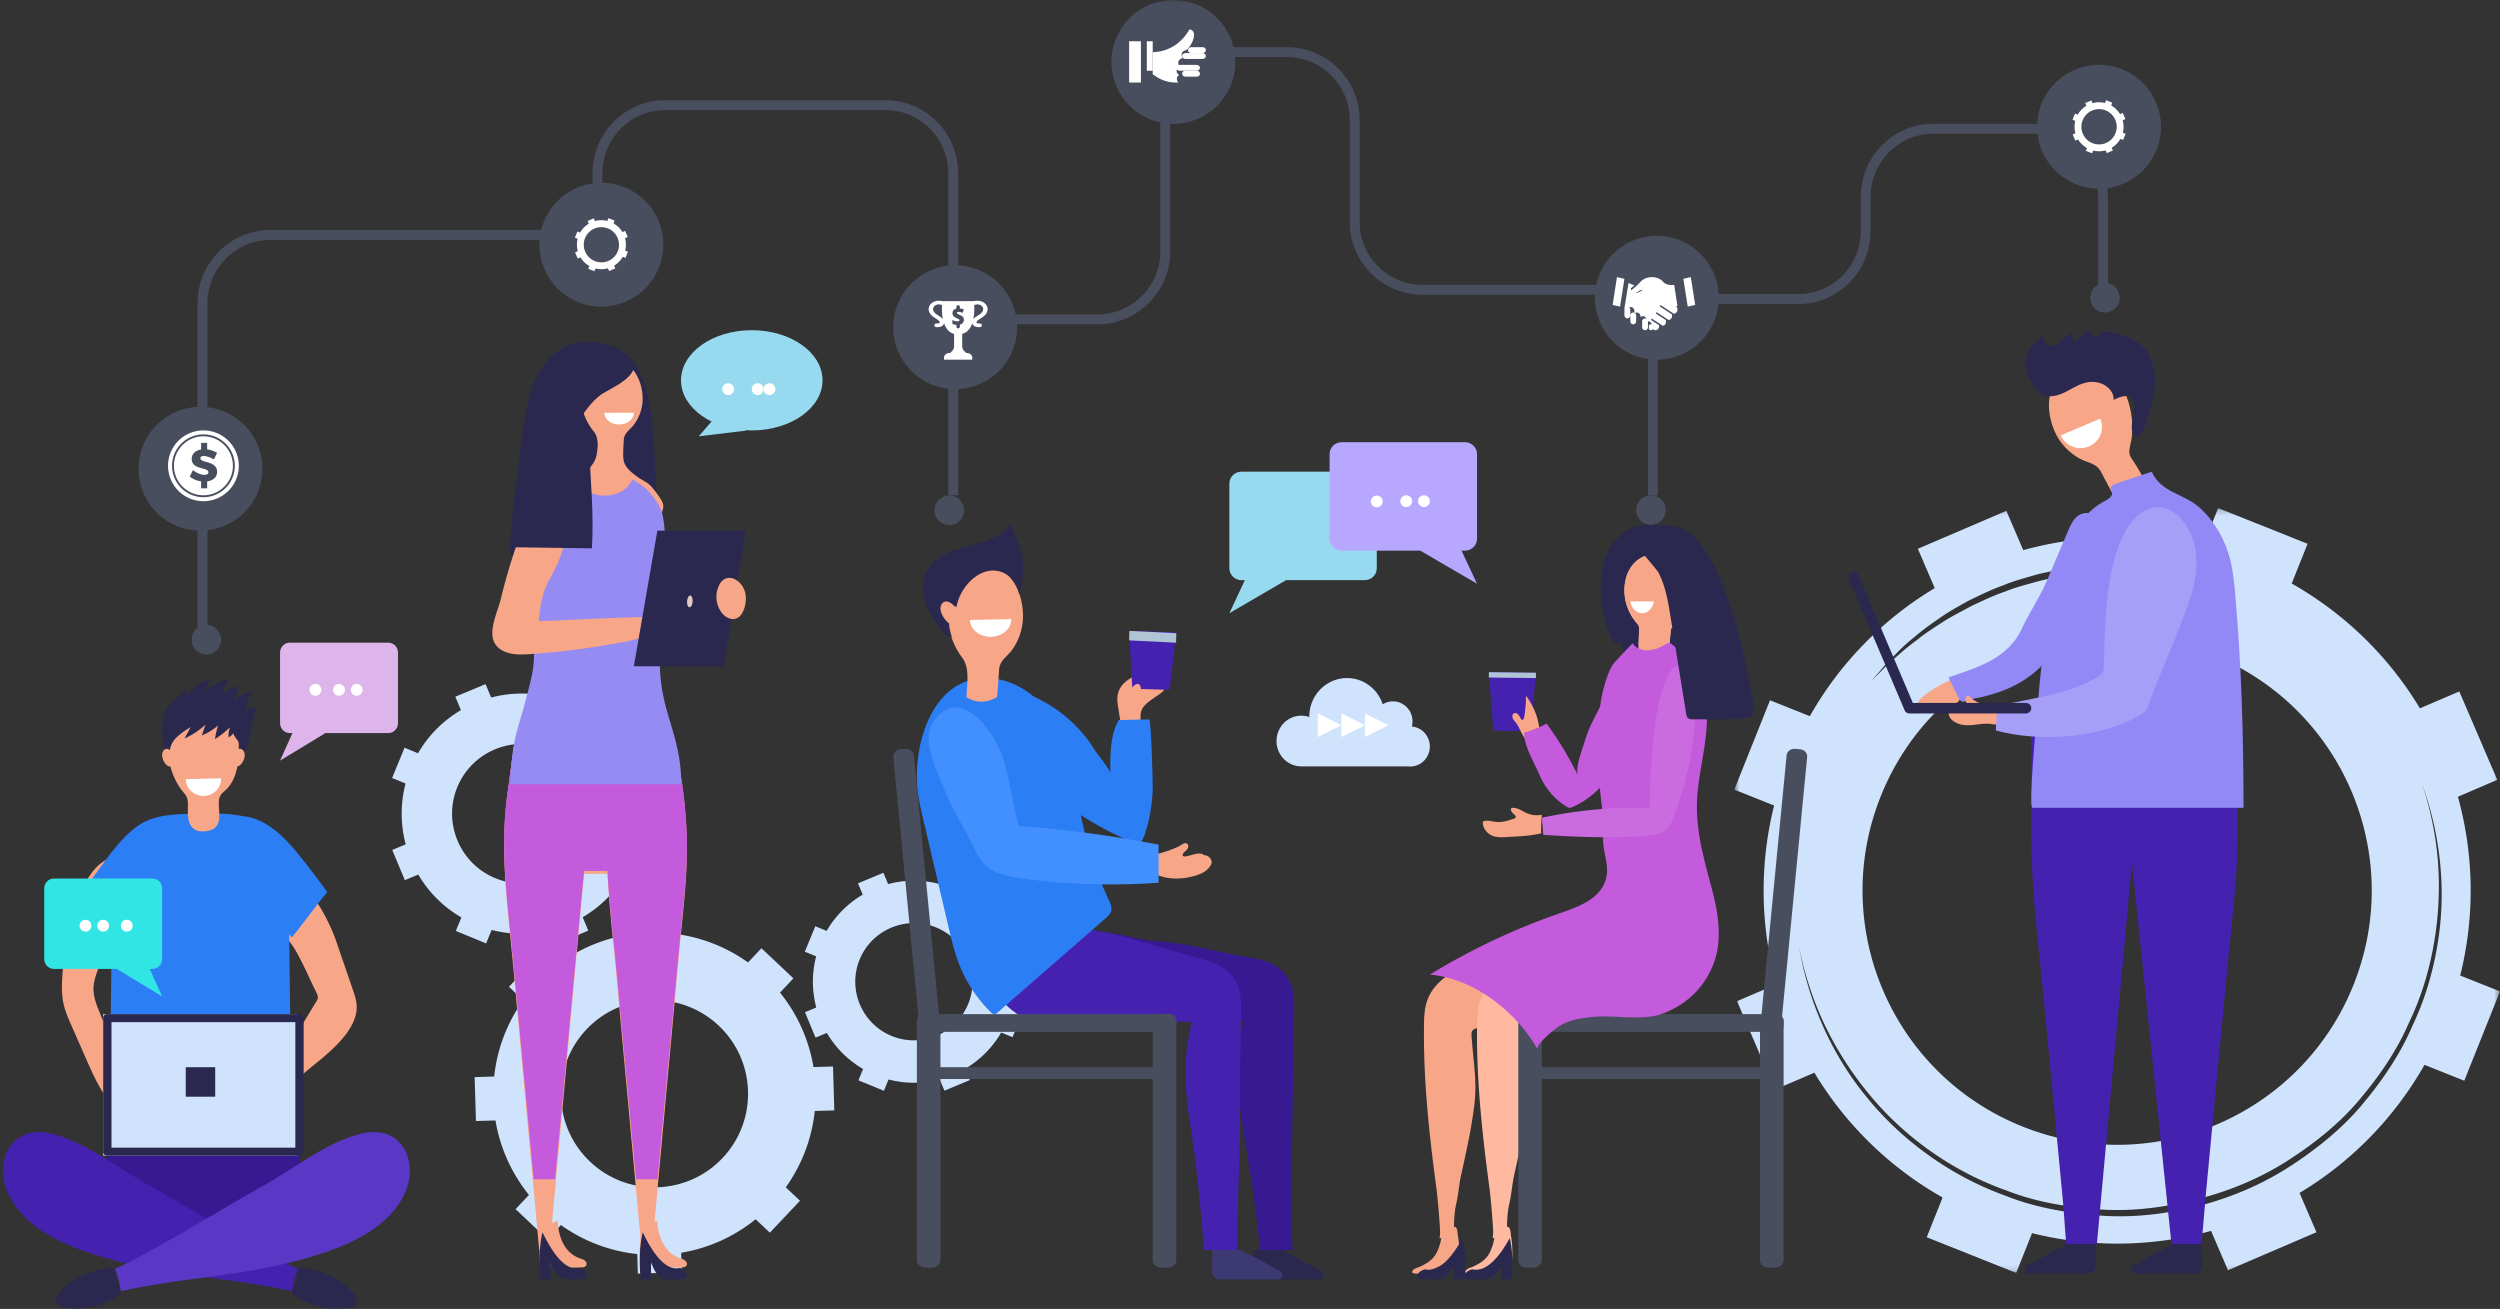 <svg xmlns="http://www.w3.org/2000/svg" xmlns:xlink="http://www.w3.org/1999/xlink" viewBox="0 0 424 222"><rect x="0" y="0" width="424" height="222" fill="#333333" stroke="none"/><defs><path id="a" d="M.638.174H130.5v129.714H.638z"/><path id="c" d="M.5 222h447V0H.5z"/></defs><g fill="none" fill-rule="evenodd" transform="translate(-24)"><path fill="#D0E3FD" d="M124.112 197.054c-6.371-6.005-6.669-16.072-.666-22.443 6.005-6.371 16.072-6.669 22.443-.665 6.371 6.004 6.67 16.071.665 22.442-6.004 6.371-16.071 6.67-22.442.666m38.076-8.632l3.312-.098-.22-7.448-3.313.097a27.202 27.202 0 0 0-5.678-12.63l2.274-2.413-5.423-5.11-2.273 2.412a27.217 27.217 0 0 0-12.946-4.92l-.098-3.312-7.448.22.098 3.313a27.202 27.202 0 0 0-12.63 5.678l-2.413-2.274-5.111 5.423 2.413 2.274a27.195 27.195 0 0 0-4.92 12.945l-3.312.098.22 7.448 3.313-.098a27.198 27.198 0 0 0 5.678 12.63l-2.274 2.414 5.422 5.11 2.274-2.413a27.205 27.205 0 0 0 12.946 4.92l.098 3.312 7.448-.22-.098-3.313a27.193 27.193 0 0 0 12.63-5.678l2.413 2.274 5.11-5.422-2.412-2.273a27.211 27.211 0 0 0 4.92-12.946"/><path fill="#D0E3FD" d="M175.214 175.696c-5.071-2.088-7.498-7.911-5.41-12.982 2.087-5.071 7.912-7.498 12.983-5.41 5.071 2.087 7.498 7.91 5.41 12.982-2.088 5.07-7.912 7.498-12.983 5.41m18.589-.578l1.92.79 1.777-4.316-1.921-.79c.76-2.915.719-5.896-.017-8.675l1.916-.8-1.795-4.308-1.916.799a17.052 17.052 0 0 0-6.148-6.121l.79-1.92-4.317-1.777-.79 1.92a17.044 17.044 0 0 0-8.676.018l-.798-1.916-4.31 1.796.8 1.915a17.053 17.053 0 0 0-6.12 6.149l-1.921-.79-1.777 4.316 1.92.79a17.043 17.043 0 0 0 .018 8.675l-1.916.8 1.795 4.308 1.916-.799a17.046 17.046 0 0 0 6.15 6.12l-.792 1.921 4.317 1.777.79-1.92c2.916.76 5.896.718 8.676-.02l.798 1.918 4.31-1.796-.8-1.916a17.03 17.03 0 0 0 6.12-6.148M107.998 148.936c-6.03-2.482-8.917-9.408-6.435-15.44 2.483-6.029 9.409-8.915 15.44-6.433 6.03 2.482 8.916 9.409 6.434 15.44-2.483 6.029-9.409 8.916-15.44 6.433zm15.777 8.903l-.95-2.278a20.269 20.269 0 0 0 7.278-7.312l2.284.94 2.113-5.133-2.284-.94a20.251 20.251 0 0 0-.021-10.317l2.279-.95-2.135-5.124-2.28.95a20.255 20.255 0 0 0-7.31-7.278l.94-2.284-5.134-2.113-.94 2.284a20.257 20.257 0 0 0-10.316.021l-.95-2.279-5.124 2.135.95 2.278a20.278 20.278 0 0 0-7.279 7.312l-2.283-.94-2.113 5.133 2.284.94a20.251 20.251 0 0 0 .021 10.317l-2.279.95 2.135 5.124 2.28-.95a20.255 20.255 0 0 0 7.31 7.278l-.94 2.284 5.133 2.113.94-2.284a20.26 20.26 0 0 0 10.317-.02l.95 2.278 5.124-2.135z"/><g transform="translate(317.5 86)"><mask id="b" fill="#fff"><use xlink:href="#a"/></mask><path fill="#D0E3FD" d="M115.686 87.89c-1.89 4.47-4.775 8.893-8.171 12.976-3.367 4.164-7.695 7.717-12.38 10.786-4.699 3.087-10.016 5.383-15.541 6.829-5.528 1.4-11.28 2.104-16.894 1.681-5.586-.417-11.108-1.366-16.078-3.369-10.083-3.631-18.166-10.085-23.51-16.689-5.441-6.616-8.195-13.315-9.684-18.009-.725-2.366-1.2-4.257-1.43-5.562l-.392-1.993.443 1.982c.264 1.297.785 3.173 1.569 5.511 1.57 4.663 4.58 11.166 9.985 17.667 5.35 6.485 13.355 12.763 23.325 16.256 4.908 1.93 10.342 2.811 15.825 3.173 5.512.37 11.142-.38 16.542-1.787 5.42-1.368 10.652-3.571 15.287-6.561 4.624-2.973 8.912-6.424 12.257-10.49 3.395-4.027 6.221-8.247 8.162-12.715 2.114-4.336 3.405-8.764 4.174-12.9 1.541-8.307.971-15.458.032-20.287a56.005 56.005 0 0 0-1.341-5.57l-.61-1.939.658 1.922c.407 1.26.967 3.127 1.487 5.549 1.028 4.814 1.91 12.012.398 20.439-.74 4.192-2.007 8.683-4.113 13.1zM28.342 25.208c-.988.834-1.834 1.589-2.467 2.277l-2.058 2.089 1.913-2.223c.584-.728 1.376-1.538 2.316-2.447a29.886 29.886 0 0 1 3.249-2.95c1.211-1.065 2.637-2.07 4.159-3.119 1.502-1.073 3.216-2.018 4.981-2.989 1.817-.877 3.684-1.812 5.686-2.522 1.955-.83 4.05-1.363 6.116-1.97 2.108-.458 4.214-.914 6.329-1.124 2.095-.343 4.194-.322 6.205-.435 2.018.067 3.973.05 5.805.335l2.67.323 2.465.493c1.59.26 2.996.72 4.245 1.099 1.26.347 2.33.724 3.194 1.093l2.733 1.07-2.797-.883c-.88-.307-1.97-.61-3.242-.868-1.264-.286-2.678-.646-4.257-.857l-2.448-.395c-.853-.07-1.735-.142-2.642-.218-1.81-.213-3.732-.105-5.71-.168-1.973.137-4.03.14-6.08.504-2.07.228-4.126.708-6.185 1.176-2.027.568-4.09 1.064-6.014 1.854-1.972.67-3.813 1.566-5.608 2.404-1.732.95-3.462 1.796-4.98 2.796-1.535.976-2.979 1.913-4.213 2.92a42.044 42.044 0 0 0-3.365 2.735zm77.318 55.812c-8.84 22.116-33.955 32.887-56.097 24.058-22.143-8.83-32.926-33.916-24.086-56.034 8.84-22.116 33.956-32.888 56.097-24.058 22.143 8.83 32.926 33.917 24.086 56.034zm18.09-1.572a59.5 59.5 0 0 0-.388-30.323l6.676-2.863-6.444-14.993-6.677 2.863a59.593 59.593 0 0 0-21.744-21.164l2.695-6.743-15.17-6.05-2.696 6.743a59.704 59.704 0 0 0-30.359.387L46.777.635l-15.01 6.438 2.866 6.668a59.615 59.615 0 0 0-21.188 21.72l-6.75-2.692L.637 47.922l6.75 2.693a59.49 59.49 0 0 0 .387 30.323L1.1 83.8l6.445 14.993 6.676-2.863a59.59 59.59 0 0 0 21.744 21.164l-2.695 6.743 15.172 6.05 2.695-6.743a59.704 59.704 0 0 0 30.358-.386l2.866 6.668 15.01-6.437-2.866-6.668A59.597 59.597 0 0 0 117.692 94.6l6.75 2.691L130.5 82.14l-6.75-2.692z" mask="url(#b)"/></g><path fill="#D0E3FD" d="M263.45 123.22c.071-.279.114-.57.114-.87 0-1.878-1.487-3.397-3.322-3.397-.633 0-1.225.183-1.728.499-.852-2.588-3.244-4.452-6.061-4.452-3.533 0-6.398 2.93-6.398 6.543l.002.064a4.093 4.093 0 0 0-1.353-.23c-2.321 0-4.204 1.925-4.204 4.3s1.883 4.3 4.204 4.3h18.103c.122.015.246.023.371.023 1.834 0 3.322-1.52 3.322-3.397 0-1.783-1.344-3.242-3.05-3.384"/><path fill="#FFF" d="M251.5 123l-4-2v4zM255.5 123l-4-2v4zM259.5 123l-4-2v4z"/><path fill="#F8A688" d="M277.646 161.747c-1.7.523-3.37 1.16-4.995 1.907-2.776 1.277-5.632 3.127-6.642 6.165-.44 1.324-.483 2.754-.5 4.159-.113 9.085.837 18.052 2.037 27.02.299 2.243.473 4.5.632 6.751.055.75.108 1.51-.028 2.251a9.757 9.757 0 0 0 2.259-.474.267.267 0 0 0 .126-.07c.034-.042.036-.098.037-.15.016-1.658.022-3.385.375-5.02.392-1.598.482-3.255.833-4.865.759-3.469 1.548-6.936 2.06-10.468.095-.663.181-1.327.254-1.993.42-3.81-.275-7.446-.518-11.266-.02-.297-.03-.62.13-.863.139-.208.373-.31.599-.4 1.994-.788 7.997-1.307 9.061-3.467.411-.837-.24-2.702-.395-3.6-.3-1.726-.68-3.435-1.139-5.121-.114-.42-.26-.875-.612-1.098-.356-.227-.807-.143-1.21-.046-.794.192-1.582.408-2.364.648"/><path fill="#F8A688" d="M271.321 209.951c.173 1.134.22 2.284.143 3.428-.005.089-.015.186-.076.257-.081.095-.228.12-.361.13-.824.065-1.298-.13-1.953.431-.445.38-1.013.62-1.569.853-.685.287-1.372.575-2.087.797-.454.141-2.57.418-1.718-.484.11-.116.266-.198.43-.272.166-.074.349-.13.56-.204 1.286-.577 2.368-1.232 2.978-2.461a8.669 8.669 0 0 0 .856-4.426c0 .014 1.312.046 1.432.051.333.013.861-.1 1.04.217.231.405.202.95.278 1.393.017.097.032.193.047.29"/><path fill="#2A284F" d="M272.396 216.844c-.01.079-.01.122-.01.122l-1.749.015-.012-2.508c-.24.513-.488 1.026-.834 1.47-.345.443-.814.825-1.362.963-.31.086-.635.085-.955.094a53.26 53.26 0 0 1-2.032-.048c-.273-.018-.565-.044-.759-.218-.026-.019-.052-.054-.08-.08-.104-.14-.122-.313-.086-.488a.882.882 0 0 1 .195-.39h.009c.106-.123.257-.21.416-.287.159-.078.336-.148.486-.2a.067.067 0 0 0 .043-.016h.01c1.254.29 3.498-.054 6.363-5.273.009.017.009.035.017.052.666 2.684.403 6.104.34 6.792"/><path fill="#FFB9A1" d="M286.646 161.747c-1.7.523-3.369 1.16-4.994 1.907-2.776 1.277-5.633 3.127-6.643 6.165-.44 1.324-.482 2.754-.5 4.159-.113 9.085.838 18.052 2.037 27.02.3 2.243.473 4.5.633 6.751.054.75.107 1.51-.03 2.251a9.757 9.757 0 0 0 2.26-.474.267.267 0 0 0 .126-.07c.034-.042.037-.098.037-.15.016-1.658.022-3.385.375-5.02.393-1.598.482-3.255.833-4.865.758-3.469 1.548-6.936 2.06-10.468.095-.663.18-1.327.254-1.993.42-3.81-.275-7.446-.518-11.266-.02-.297-.03-.62.13-.863.139-.208.373-.31.599-.4 1.994-.788 7.997-1.307 9.061-3.467.41-.837-.24-2.702-.395-3.6-.3-1.726-.68-3.435-1.139-5.121-.114-.42-.26-.875-.61-1.098-.358-.227-.808-.143-1.213-.046-.793.192-1.58.408-2.363.648"/><path fill="#FFB9A1" d="M280.321 209.951c.173 1.134.22 2.284.143 3.428-.005.089-.015.186-.076.257-.081.095-.227.12-.361.13-.824.065-1.298-.13-1.952.431-.446.38-1.014.62-1.57.853-.685.287-1.372.575-2.087.797-.454.141-2.57.418-1.718-.484.11-.116.266-.198.43-.272.166-.074.349-.13.56-.204 1.286-.577 2.368-1.232 2.978-2.461a8.66 8.66 0 0 0 .856-4.426c0 .014 1.312.046 1.432.051.333.013.861-.1 1.04.217.231.405.202.95.278 1.393.017.097.032.193.047.29"/><path fill="#2A284F" d="M280.396 216.844c-.01.079-.01.122-.01.122l-1.749.015-.013-2.508c-.238.513-.487 1.026-.833 1.47-.346.443-.814.825-1.363.963-.309.086-.635.085-.954.094-.68-.002-1.36-.02-2.031-.048-.275-.018-.566-.044-.76-.218-.027-.019-.052-.054-.08-.08-.105-.14-.122-.313-.086-.488a.87.87 0 0 1 .194-.39h.01c.105-.123.257-.21.415-.287.16-.078.337-.148.487-.2a.072.072 0 0 0 .044-.016h.008c1.254.29 3.499-.054 6.364-5.273.009.017.009.035.018.052.665 2.684.402 6.104.339 6.792M241.492 212l6.67 3.61c.574.343.372 1.39-.268 1.39h-10.102c-.737 0-1.324-.745-1.29-1.64l.122-3.36h4.868z"/><path fill="#3D3A73" d="M234.43 212l6.733 3.61c.572.343.37 1.39-.268 1.39h-10.103c-.736 0-1.323-.745-1.29-1.64l.123-3.36h4.805z"/><path fill="#F8A688" d="M213.998 122.688c-.071-2.841-1.714-5.265 1.387-7.438 1.24-.87 2.894-1.324 4.517-1.24.17.009.35.026.484.11.155.094.224.253.285.402.233.57.465 1.14.699 1.709.075.183.15.373.125.566-.04.315-.337.561-.624.773-1.588 1.169-3.468 1.99-3.434 3.838.024 1.221-.195 3.03-1.9 3.52-1.58.452-1.517-1.315-1.54-2.24"/><path fill="#2C7EF4" d="M192.783 122.601c.976 3.776 4.28 7.97 6.777 10.006 4.796 3.91 10.11 7.484 15.792 9.936.638.275 1.278.53 1.73.438.51-.105.75-.642.96-1.2.8-2.126 1.285-4.67 1.45-7.585.063-1.102-.27-12.195-.59-12.187l-5.167.11c-1.466 2.56-1.42 5.772-1.439 8.99.003-.554-2.352-3.434-2.755-4.085a21.878 21.878 0 0 0-2.878-3.698 23.942 23.942 0 0 0-8.905-5.834c-1.29-.474-2.827-.807-3.959-.02-.698.486-1.095 1.324-1.23 2.17-.146.92-.053 1.924.214 2.96"/><path fill="#4521B0" d="M222.369 117l-6.327-.187L215.5 107l8 .237z"/><path fill="#AFC4D5" d="M223.46 109l-7.96-.39.039-1.61 7.961.389z"/><path fill="#371991" d="M243.238 212h-5.549c-.455-5.874-1.76-13.697-2.685-19.513a90.608 90.608 0 0 0-.316-2.04c-.952-5.76-1.242-11.764.33-17.365-1.682-.043-3.365-.073-5.047-.03-1.076.03-2.152.044-3.213.073-1.049.014-2.097.043-3.144.057-5.02.115-10.04.216-15.06.33l-6.261.13c-.262-.058-.524-.1-.772-.158-14.826-3.376-6.91-15.484-6.91-15.484h15.363c3.365 0 6.868 1.407 10.247 1.623 4.95.302 9.57 1.695 14.369 2.514 2.966.503 5.683.905 7.503 3.26 1.683 2.169 1.407 4.826 1.365 7.426-.069 3.404-.11 6.809-.137 10.213-.029 1.91-.525 23.492-.083 28.964"/><path fill="#4521B0" d="M233.92 212h-5.72c-.501-6.522-1.301-14.97-2.358-21.421-.934-5.71-1.219-11.66.312-17.212 0-.015.014-.028.014-.043-1.653-.043-3.306-.07-4.959-.028l-6.245.128-13.602.3c-2.3.05-5.565-1.912-7.081-3.672-1.183-1.373-1.778-3.113-1.781-4.962-.002-1.56.389-3.14.98-4.562 1.118-2.691 4.103-3.371 6.687-3.492 6.026-.282 11.961 1.127 17.744 2.768 2.97.843 5.922 1.757 8.901 2.561 2.299.622 4.733 1.274 6.305 3.324 1.654 2.155 1.383 4.795 1.342 7.378a857.485 857.485 0 0 0-.135 10.148c-.014.799-.055 4.71-.069 9.391-.012 6.423-.594 16.254-.336 19.394"/><path fill="#2C7EF4" d="M190.671 115.015a5.632 5.632 0 0 0-.168.01c-8.628.599-11.538 11.413-10.924 18.499.163 1.89.6 3.748 1.034 5.595l4.236 18.029c.508 2.164 1.02 4.337 1.832 6.408a23.515 23.515 0 0 0 5.313 8.075c.192.19.422.39.691.367.204-.016.372-.156.525-.289l18.257-15.93c.412-.358.844-.75.984-1.277.167-.628-.125-1.277-.4-1.866a63.943 63.943 0 0 1-4.919-15.302c-1.143-6.114-2.23-13.267-6.656-18.062-2.49-2.696-6.128-4.453-9.805-4.257"/><path fill="#494E5E" d="M182 215h-1c-.825 0-1.5-.56-1.5-1.245v-40.51c0-.685.675-1.245 1.5-1.245h1c.825 0 1.5.56 1.5 1.244v40.511c0 .685-.675 1.245-1.5 1.245"/><path fill="#494E5E" d="M182.305 175.922l-.874.073c-.719.06-1.36-.437-1.425-1.102l-4.5-46.496c-.066-.666.47-1.26 1.189-1.32l.874-.072c.72-.06 1.36.437 1.425 1.102l4.5 46.496c.064.665-.47 1.26-1.19 1.32"/><path fill="#494E5E" d="M222.438 175h-41.876c-.584 0-1.062-.505-1.062-1.125v-.75c0-.62.478-1.125 1.062-1.125h41.876c.583 0 1.062.505 1.062 1.125v.75c0 .62-.479 1.125-1.062 1.125"/><path fill="#494E5E" d="M222 215h-1.001c-.825 0-1.499-.56-1.499-1.245v-40.51c0-.685.674-1.245 1.499-1.245H222c.825 0 1.5.56 1.5 1.244v40.511c0 .685-.675 1.245-1.5 1.245"/><mask id="d" fill="#fff"><use xlink:href="#c"/></mask><path fill="#494E5E" d="M181.5 183h41v-2h-41zM323.999 215H325c.825 0 1.5-.56 1.5-1.245v-40.51c0-.685-.675-1.245-1.5-1.245h-1.001c-.825 0-1.499.56-1.499 1.244v40.511c0 .685.674 1.245 1.499 1.245" mask="url(#d)"/><path fill="#494E5E" d="M323.695 175.922l.874.073c.718.06 1.36-.437 1.424-1.102l4.502-46.496c.065-.666-.47-1.26-1.19-1.32l-.874-.072c-.719-.06-1.36.437-1.424 1.102l-4.502 46.496c-.064.665.471 1.26 1.19 1.32" mask="url(#d)"/><path fill="#494E5E" d="M283.562 175h41.877c.583 0 1.061-.505 1.061-1.125v-.75c0-.62-.478-1.125-1.061-1.125h-41.877c-.583 0-1.062.505-1.062 1.125v.75c0 .62.479 1.125 1.062 1.125" mask="url(#d)"/><path fill="#494E5E" d="M283 215h1c.825 0 1.5-.56 1.5-1.245v-40.51c0-.685-.675-1.245-1.5-1.245h-1c-.825 0-1.5.56-1.5 1.244v40.511c0 .685.675 1.245 1.5 1.245" mask="url(#d)"/><path fill="#494E5E" d="M283.5 183h41v-2h-41z" mask="url(#d)"/><path fill="#F8A688" d="M197.478 105.11a9.717 9.717 0 0 1-1.808 5.074c-.883 1.23-2.144 1.814-2.23 3.476-.082 1.533-.21 3.022-.335 4.555-2.397 1.425-4.33.583-5.193.022.063-2.18.63-4.922-.736-6.714-3.68-4.836-4.562-15.371 3.89-15.522 1.43-.021 2.838.605 3.911 1.598 1.87 1.792 2.669 4.944 2.501 7.512" mask="url(#d)"/><path fill="#FFF" d="M195.499 105c.05 1.619-1.478 2.959-3.418 3-1.926.04-3.533-1.233-3.581-2.851l6.999-.149z" mask="url(#d)"/><path fill="#2A284F" d="M191.059 96.981c-2.524.798-4.56 3.665-4.865 6.189.061-.513-.421-.353-.563-.155-.226.315-.434 1.031-.55 1.422-.175.576-.095 1.138-.09 1.725.002.252.306 1.605.472 1.838-1.2-.016-1.865-1.222-2.503-2.06-1.963-2.57-3.427-6.132-1.68-9.241 1.345-2.393 4.217-3.381 6.86-4.08 2.642-.7 5.522-1.438 7.191-3.614.15-.195 2.057 4.981 2.112 5.57.168 1.86-.033 4.43-.627 6.211-.146-1.504-1.114-2.901-2.466-3.561a4.337 4.337 0 0 0-3.291-.244" mask="url(#d)"/><path fill="#F8A688" d="M185.334 102.326c-.408-.294-.894-.452-1.299-.201-.31.193-.49.545-.526.9-.038.355.052.713.188 1.045.271.666.73 1.26 1.313 1.7.14.106.298.207.475.226.397.045.712-.316.894-.66.293-.549-.007-1.625-.274-2.145-.14-.276-.428-.618-.77-.865" mask="url(#d)"/><path fill="#4521B0" d="M283.592 124l-6.327-.079L276.5 114l8 .1z" mask="url(#d)"/><path fill="#AFC4D5" d="M284.483 115l-7.983-.092.016-.908 7.984.092z" mask="url(#d)"/><path fill="#F8A688" d="M283.265 118.652a12.676 12.676 0 0 1 1.348 2.786c.366 1.068.405 2.344.887 3.305-.63.498-1.441.821-2.139 1.201-.063.035-.133.07-.202.05-.062-.02-.106-.082-.146-.142-.335-.499-.672-1-.953-1.54-.312-.599-.56-1.25-.972-1.762-.172-.212-.37-.403-.493-.656-.122-.253-.143-.6.034-.806.17-.2.466-.193.678-.055.213.138.358.376.484.613.613 1.145.758-.201.837-.831.12-.933.18-1.874.18-2.815.16.211.312.428.457.652" mask="url(#d)"/><path fill="#C35BDC" d="M302.454 111.013a1.476 1.476 0 0 0-.922.186c-.55.298-1.032.792-1.461 1.24-1.997 2.089-3.409 4.775-4.668 7.345-.94 1.917-1.93 3.594-2.54 5.665-.363 1.232-1.807 4.904-1.222 6.093a59.654 59.654 0 0 0-5.332-8.818 18.864 18.864 0 0 1-3.805 1.526c-.104 2.21 1.762 5.16 2.595 7.174a11.71 11.71 0 0 0 4.52 5.35c.181.114.379.223.596.226.178.002.347-.066.509-.137 7.26-3.18 10.838-12.586 13.033-19.422.38-1.18.811-2.387.734-3.618-.072-1.142-.915-2.656-2.037-2.81" mask="url(#d)"/><path fill="#2A284F" d="M319.512 110.063c-.58-2.458-1.253-4.892-2.086-7.278-1.507-4.313-4.219-12.47-9.336-13.479-15.393-3.035-10.184 17.325-7.716 25.082.801 2.517 1.773 5.256 4.062 6.592 1.584.926 3.513.993 5.35 1.01a200.08 200.08 0 0 0 9.77-.143c.575-.023 1.215-.076 1.603-.499.455-.494.363-1.262.241-1.922-.572-3.126-1.157-6.263-1.888-9.363" mask="url(#d)"/><path fill="#F2BAA8" d="M307.009 110.996l.376-4.354c1.754-1.277 2.754-3.7 3.053-5.796.299-2.095-.493-4.357-2.202-5.688-1.71-1.332-4.32-1.576-6.155-.41-1.263.801-2.07 2.162-2.385 3.586-.573 2.586.127 5.28 1.872 7.325.155.182.322.365.39.591.046.153.043.317.04.476-.022 1.102-.123 2.232-.068 3.333.049.958.426.929 1.353.937 1.241.01 2.484 0 3.726 0" mask="url(#d)"/><path fill="#F8A688" d="M307.009 110.996l.376-4.354c1.754-1.277 2.754-3.7 3.053-5.796.299-2.095-.493-4.357-2.202-5.688-1.71-1.332-4.32-1.576-6.155-.41-1.263.801-2.07 2.162-2.385 3.586-.573 2.586.127 5.28 1.872 7.325.155.182.322.365.39.591.046.153.043.317.04.476-.022 1.102-.123 2.232-.068 3.333.049.958.426.929 1.353.937 1.241.01 2.484 0 3.726 0" mask="url(#d)"/><path fill="#C35BDC" d="M306.898 171.54c-.283.127-.568.244-.855.35-3.562 1.336-8.231.183-11.99.59-2.046.222-3.901.472-5.679 1.6-.558.355-4.042 3.098-3.574 3.92-3.67-6.432-10.799-12.073-18.3-12.704a113.283 113.283 0 0 1 22.13-10.438c2.99-1.032 6.396-2.272 7.556-5.243.863-2.212-.014-4.088-.248-6.27-.2-1.844.16-3.734-.122-5.63-.69-4.649-.91-9.653-.711-14.383.106-2.533.374-5.104 1.14-7.547.34-1.082.733-2.227 1.375-3.178.246-.363 3.276-3.522 3.278-3.518.525.898 1.752 1.296 2.854 1.19 1.103-.107 2.105-.624 3.037-1.176.096-.057.205-.118.319-.1a.465.465 0 0 1 .197.098c3.424 2.445 5.407 5.784 6.003 10.051.77 5.515-1.185 10.89-1.474 16.36-.287 5.39 1.168 10.194 2.529 15.344 1.106 4.19 1.795 8.754.189 12.774-1.458 3.654-4.12 6.338-7.654 7.91" mask="url(#d)"/><path fill="#CA6CE0" d="M308.413 113.016c-.277.043-.542.18-.78.44-.41.445-.7 1.06-.957 1.615-1.19 2.587-1.673 5.588-2.051 8.432-.598 4.487-.784 9.044-.834 13.583 0 0-7.698-.654-18.291 1.6l.249 2.9s12.538.96 19.071-.044c1.204-.185 2.212-1.03 2.7-2.22a52.78 52.78 0 0 0 3.98-20.451c-.007-1.25.026-2.54-.408-3.71-.404-1.086-1.618-2.314-2.68-2.145" mask="url(#d)"/><path fill="#F8A688" d="M281.198 137.094a2.954 2.954 0 0 0-.605-.093c-.092-.004-.194.002-.263.078-.077.085-.083.229-.056.346.062.27.255.46.448.619.875.719-.073.831-.708 1.036-.691.223-1.398.382-2.115.329-.75-.056-1.505-.339-2.24-.145-.046.012-.098.03-.126.078a.288.288 0 0 0-.028.121c-.061.85.494 1.58 1.086 1.998 1.127.798 2.718.488 3.975.439 1.63-.063 3.26-.203 4.865-.583-.147.035.02-2.895.069-3.129-2.294.386-3.178-.81-4.302-1.094" mask="url(#d)"/><path fill="#2A284F" d="M298.133 109.147c.329.088.667-.168.992-.972 1.504-3.712-1.644-6.399-1.118-9.99.325-2.218 2.15-3.974 3.89-5.572-.28.257 3.092 3.923 3.408 4.536 1.286 2.489 1.69 5.403 2.127 8.114l2.538 15.758c.048.302.116.635.37.818.215.155.505.161.775.161 2.018 0 4.035-.003 6.053-.004.926 0 2.113-.189 2.307-1.052.069-.305-.018-.618-.104-.918l-5.424-18.952c-1.24-4.34-1.555-10.722-7.23-11.804-1.1-.207-2.231-.32-3.352-.249-4.775.3-7.23 4.079-7.74 8.434-.269 2.296-.086 4.645.368 6.907.15.745 1.097 4.504 2.14 4.785" mask="url(#d)"/><path fill="#FFF" d="M300.5 102c.181 1.14 1.007 2 2 2 .993 0 1.818-.86 2-2h-4z" mask="url(#d)"/><path fill="#F8A688" d="M228.643 145.108a1.563 1.563 0 0 0-.469-.083.498.498 0 0 0-.205-.155c-.991-.38-2.071.342-3.053.382-.138.004-.315-.044-.338-.22a.396.396 0 0 1 .053-.228c.144-.278.395-.42.6-.624.203-.204.378-.551.272-.856a.475.475 0 0 0-.491-.322c-.195.016-.376.132-.553.237-1.245.744-2.593 1.144-3.93 1.542-.545.162-.844.124-.986.846-.13.668.072 1.436.113 2.107.006.122.016.251.075.348a.465.465 0 0 0 .216.164c2.097.98 4.418.912 6.6.323 1.058-.285 2.171-.753 2.82-1.87.412-.706-.216-1.41-.724-1.591" mask="url(#d)"/><path fill="#428FFF" d="M184.108 133.784c1.22 2.919 2.769 5.624 4.284 8.404 1.078 1.98 1.694 4.186 3.864 5.395 1.65.92 3.59 1.231 5.487 1.476a113.838 113.838 0 0 0 22.757.649l-.008-6.458a206.571 206.571 0 0 0-23.642-3.167c-1.273-3.874-1.521-8.008-2.857-11.863-1.268-3.665-6.447-11.44-10.954-6.767-3.159 3.275-.7 7.911.701 11.428.12.301.243.603.368.903" mask="url(#d)"/><path fill="#F8A688" d="M214.67 119.54c.124-1.253.724-2.445 1.632-3.239.262-.23.651-.427.917-.202a.65.65 0 0 1 .158.22c.288.605.024 1.346-.318 1.92-.344.57-.78 1.123-.86 1.799-.026.224-.01.454-.044.677-.077.519-.855 1.53-1.45 1.23-.411-.205-.085-1.892-.035-2.405" mask="url(#d)"/><path fill="#97DAF0" d="M232.5 96.386v-14.38c0-1.108.915-2.006 2.043-2.006h20.914c1.128 0 2.043.898 2.043 2.006v14.38c0 1.108-.915 2.006-2.043 2.006H242.12L232.5 104l2.627-5.608h-.584c-1.128 0-2.043-.898-2.043-2.006" mask="url(#d)"/><path fill="#B8A7FF" d="M274.5 91.386v-14.38c0-1.108-.914-2.006-2.043-2.006h-20.914c-1.128 0-2.043.898-2.043 2.006v14.38c0 1.108.915 2.006 2.043 2.006h13.337L274.5 99l-2.627-5.608h.584c1.13 0 2.043-.898 2.043-2.006" mask="url(#d)"/><path fill="#FFF" d="M258.5 85a1 1 0 1 1-1.998.001 1 1 0 0 1 1.998 0M263.5 85a1 1 0 1 1-2 0 1 1 0 0 1 2 0M266.5 85a1 1 0 1 1-2 0 1 1 0 0 1 2 0" mask="url(#d)"/><path fill="#97DAF0" d="M163.5 64.5c0 4.694-5.373 8.5-12 8.5-6.628 0-12-3.806-12-8.5 0-4.695 5.372-8.5 12-8.5 6.627 0 12 3.805 12 8.5" mask="url(#d)"/><path fill="#97DAF0" d="M142.5 74l4.334-5 3.666 4.032z" mask="url(#d)"/><path fill="#FFF" d="M148.5 66a1 1 0 1 1-2 0 1 1 0 0 1 2 0M153.5 66a1 1 0 1 1-2 .001 1 1 0 0 1 2-.001" mask="url(#d)"/><path fill="#FFF" d="M155.5 66a1 1 0 1 1-2 0 1 1 0 0 1 2 0" mask="url(#d)"/><path fill="#2A284F" d="M131.584 61.48c-2.236-3.414-8.444-4.384-11.898-2.609-5.105 2.624-6.215 8.712-6.95 13.929-.907 6.423-1.548 12.883-2.188 19.34-.063.627-.116 1.301.195 1.847.525.919 1.772 1.02 2.82 1.013l21.902-.158c.115-6.16-.052-12.327-.5-18.471-.37-5.07-.611-10.195-3.246-14.675a7.275 7.275 0 0 0-.135-.216" mask="url(#d)"/><path fill="#F8A688" d="M110.042 134.778c.39-2.838.763-5.675 1.155-8.493v-.1H135.723c.541 0 2.248-.378 2.627-.054.58.496.678 2.982.818 3.743a80.769 80.769 0 0 1 .931 6.523c.175 1.725.295 3.456.36 5.19.236 6.346-.59 12.63-1.174 18.944L134.57 212h-1.762l-.705-7.797a5322.734 5322.734 0 0 1-1.682-18.314c-.666-7.103-1.31-14.226-1.957-21.329-.118-1.33-.255-2.679-.392-4.008-.414-4.103-.831-8.223-1.048-12.343h-3.964l-1.14 12.322L117.204 212h-1.761l-.705-7.797a5119.373 5119.373 0 0 1-1.683-18.314c-.665-7.103-1.31-14.226-1.956-21.329-.118-1.33-.255-2.679-.391-4.008-.627-6.21-1.312-12.46-1.195-18.691.06-2.361.216-4.742.529-7.083" mask="url(#d)"/><path fill="#C35BDC" d="M111.099 163.705c.646 6.945 1.291 13.91 1.956 20.855.473 5.153.962 10.302 1.451 15.44h3.643l3.77-40.234 1.14-12.05h3.965c.216 4.03.634 8.058 1.048 12.069.138 1.3.274 2.62.391 3.92.647 6.945 1.291 13.91 1.957 20.855.472 5.153.962 10.302 1.451 15.44h3.643l3.77-40.234c.585-6.175 1.41-12.32 1.175-18.525a78.283 78.283 0 0 0-1.291-11.453c-.14-.743-.239-3.175-.819-3.66-.378-.317-2.085.054-2.626.054h-24.526v.097c-.392 2.755-.764 5.53-1.155 8.304-.313 2.29-.47 4.617-.529 6.926-.117 6.093.568 12.204 1.195 18.276.136 1.3.273 2.62.39 3.92" mask="url(#d)"/><path fill="#F8A688" d="M136.259 86.857c-.25.597-.623 1.15-1.125 1.567-.59.487-1.347.658-2.03.979-.776.366-1.673.538-2.506.74-1.888.459-3.818.78-5.766.839-2.034.06-4.789.042-6.434-1.226-1.337-1.03-2.577-2.349-2.87-3.983-.028-.148-.045-.302-.001-.447.19-.623.974-.727 1.451-1.055.86-.59 1.724-1.206 2.673-1.657.925-.437 2.037-.883 2.82-1.573a12.116 12.116 0 0 0 1.802-1.987c.41-.57.748-1.098.883-1.786.271-1.387.445-3.014-.51-4.168-3.077-3.72-3.925-11.882 2.974-12.098 1.178-.039 2.35.435 3.218 1.2 1.56 1.366 2.25 3.811 2.145 5.807-.07 1.409-.58 2.795-1.417 3.948-.71.966-1.73 1.439-1.776 2.719-.043 1.03-.15 2.06-.064 3.09.118 1.428 1.274 2.285 2.357 3.09.51.379 1.086.658 1.617 1.005.571.375.957.854 1.367 1.386.39.508.78 1.017 1.095 1.57.155.274.292.562.328.872.041.346-.05.695-.173 1.022l-.058.146" mask="url(#d)"/><path fill="#FFF" d="M131.5 70c.003 1.103-1.113 1.998-2.5 2-1.374.002-2.496-.887-2.5-1.991l5-.009z" mask="url(#d)"/><path fill="#2A284F" d="M125.92 66.953c-1.24.89-2.18 2.122-3.077 3.35-.264.363-.63.77-1.073.686-.295-.056-.5-.318-.647-.577-.477-.838-.645-1.823-.62-2.785a7.749 7.749 0 0 1 2.645-5.588c1.543-1.335 6.78-3.42 8.145-.737 1.302 2.562-3.908 4.598-5.373 5.65" mask="url(#d)"/><path fill="#958BF3" d="M113.152 118.784c-.602 2.362-1.44 4.622-1.9 7.048-.446 2.36-.675 4.762-.752 7.168h28.984c.095-2.403-.246-4.679-.803-6.935-.41-1.66-.923-3.313-1.43-5.006-1.047-3.49-1.542-6.961-1.268-10.618.208-2.804.718-5.575.988-8.372.335-3.465.3-6.968-.101-10.425-.193-1.663-.172-3.612-.767-5.189-.393-1.038-1.15-1.968-1.831-2.811-.841-1.044-1.802-1.608-2.92-2.28-.03-.019-.066-.037-.098-.023-.026.011-.04.04-.052.066-1.023 2.244-3.696 2.972-5.914 2.53-1.411-.282-3.004-1.236-3.32-2.83-.012-.06-.05-.134-.097-.097-1.6.445-3.369.716-4.852 1.484-1.395.723-2.414 2.766-3.062 4.193-2.012 4.424-1.838 9.355-.914 14.052.785 3.993 1.869 8.029 1.43 12.08-.22 2.03-.818 3.991-1.321 5.965" mask="url(#d)"/><path fill="#F8A688" d="M108.942 101.56a96.099 96.099 0 0 1 2.857-9.642c.883-2.491 2.215-6.761 4.966-7.643 6.644-2.13 2.9 8.742 1.852 11.191-.61 1.421-1.466 2.733-2.056 4.123-.691 1.626-.95 3.625-1.19 5.365-.016.103-.023.224.053.295.058.053.142.058.22.06 1.747.052 18.851-.961 18.851-.516l.005 2.677c-1.73.834-3.634 1.225-5.522 1.569a138.298 138.298 0 0 1-14.98 1.89c-1.531.109-3.138.179-4.53-.472-3.675-1.721-1.203-6.073-.526-8.897" mask="url(#d)"/><path fill="#2A284F" d="M110.506 92.34c-.01.125-.016.267.067.362.084.095.225.104.351.106 4.028.064 9.443.129 13.47.192.348-5.831-.255-11.68-.49-17.518-.025-.59-.789-1.206-1.07-1.722-.27-.492-.737-.84-1.227-1.102-2.308-1.236-5.4-.686-7.164 1.274-1.218 1.353-1.772 3.185-2.208 4.968-1.097 4.475-1.355 8.881-1.73 13.44M135.488 90H150.5l-3.753 23H131.5z" mask="url(#d)"/><path fill="#F8A688" d="M145.978 99.198c-.741 1.44-.611 3.267.327 4.595.553.785 1.54 1.424 2.473 1.137.754-.232 1.204-.986 1.444-1.72.341-1.039.4-2.191-.005-3.208-.746-1.868-3.117-2.985-4.24-.804" mask="url(#d)"/><path fill="#E1C9C6" d="M141.471 102.064c-.047.55-.297.968-.557.934-.26-.035-.432-.51-.385-1.062.048-.55.297-.968.557-.934.26.036.432.51.385 1.062" mask="url(#d)"/><path fill="#F8A688" d="M118.599 207s-.124 5.107 3.782 6.421c.303.102.684.226.9.446.217.22.306.578.112.815-.183.224-.527.26-.831.274-.675.03-1.35.045-2.026.044-.32 0-.644-.006-.953-.082-.548-.134-1.01-.485-1.355-.898-.346-.414-.588-.89-.828-1.363l-.016 2.325-1.74-.01s-.552-4.15.507-6.953L118.6 207z" mask="url(#d)"/><path fill="#2A284F" d="M115.662 216.965l1.738.012.015-2.856c.236.581.481 1.163.825 1.673.344.506.806.94 1.351 1.105.307.096.634.098.952.1.673.005 1.346-.018 2.02-.052.303-.02.65-.061.831-.336.193-.292.102-.735-.11-1.002-.22-.272-.599-.424-.9-.554-.016-.005-.035-.011-.05-.022-1.246.328-3.479-.05-6.325-6.033-.885 3.538-.347 7.965-.347 7.965" mask="url(#d)"/><path fill="#F8A688" d="M135.46 207s.016 5.107 3.92 6.421c.304.102.685.226.901.446.217.22.306.578.112.815-.183.224-.527.26-.83.274a42.02 42.02 0 0 1-2.027.044c-.32 0-.644-.006-.953-.082-.548-.134-1.01-.485-1.355-.898-.346-.414-.588-.89-.828-1.363l-.016 2.325-1.74-.01s-.552-4.15.507-6.953l2.31-1.019z" mask="url(#d)"/><path fill="#2A284F" d="M132.662 216.965l1.738.012.015-2.856c.236.581.481 1.163.825 1.673.344.506.806.94 1.351 1.105.307.096.634.098.952.1.673.005 1.346-.018 2.02-.052.303-.02.65-.062.831-.336.193-.292.102-.735-.11-1.002-.22-.272-.599-.424-.9-.554-.016-.005-.035-.011-.05-.022-1.246.328-3.479-.05-6.325-6.033-.885 3.538-.347 7.965-.347 7.965" mask="url(#d)"/><path fill="#F8A688" d="M354.163 115.625c-.05.025-.098.05-.15.074-1.167.544-2.742 1.513-3.788 2.366-.827.675-1.53 1.69-1.725 2.906-.042.261 6.719-1.337 7.576-1.928.302-.207.382-.698.415-1.13.07-.918-.266-1.857-.628-2.625a.636.636 0 0 0-.157-.235c-.098-.074-.221-.057-.334-.03-.431.104-.811.392-1.209.602" mask="url(#d)"/><path fill="#9289F7" d="M380.994 98.64c.384-.733.717-1.49.976-2.28.799-2.439.782-5.292-.659-7.405-1.026-1.507-3.1-2.52-4.666-1.609-.959.56-1.456 1.657-1.894 2.688l-3.607 8.48c-1.184 2.782-2.928 5.284-4.214 8.06-2.38 5.14-7.441 6.586-12.33 8.259-.035.012-.074.027-.09.06-.022.042-.002.09.018.132a93.31 93.31 0 0 0 1.756 3.48c.063.12.129.24.23.33.461.413 1.202-.064 1.685-.2.65-.187 1.337-.275 1.995-.435 1.338-.326 2.66-.723 3.94-1.243 2.546-1.035 4.863-2.574 6.693-4.659 2.463-3.121 5.004-6.046 7.339-9.3 1.008-1.403 2.027-2.83 2.828-4.358" mask="url(#d)"/><path fill="#4521B0" d="M403.5 124h-35v18.432h.024c.007 8.73 1.182 17.463 2.012 26.194l1.909 20.074 1.51 15.898c.028.286.428 6.402.509 6.402h5.167l5.954-64.684L392.283 211h5.1c.245-2.567.52-6.25.764-8.816l1.722-18.11 2.004-21.08c.645-6.794 1.575-13.684 1.614-20.562h.013V124z" mask="url(#d)"/><path fill="#F8A688" d="M388.5 83.22c-.63-1.5-1.48-3.183-2.39-4.559-.976-1.477-1.2-1.536-.773-3.35 1.43-6.059-2.232-16.12-10.3-12.572-1.374.605-2.45 1.8-3.02 3.184-1.016 2.463-.425 5.712.825 8 .885 1.621 2.26 2.97 3.881 3.86 1.364.747 2.806.737 3.588 2.215L383.484 86c1.571-.975 3.262-2.194 5.016-2.78" mask="url(#d)"/><path fill="#FFF" d="M373.5 73.837c.802 1.82 2.949 2.653 4.805 1.867 1.844-.78 2.695-2.884 1.893-4.704l-6.698 2.837z" mask="url(#d)"/><path fill="#2A284F" d="M367.891 63.637c.191.505.44.994.724 1.455.67 1.079 1.707 2.122 3.002 2.126 3.075.01 5-3.175 8.37-2.304 1.36.352 2.606 1.551 2.468 2.915 1.067-.56 2.552-1.065 3.35-.175.924 1.027-1.496 6.095.683 6.343 1.334.153 2.714-6.698 2.877-7.62.448-2.527-.19-6.228-2.304-7.966-.476-.393-1.024-.694-1.588-.954-1.203-.556-3.552-1.573-4.907-1.031-.523.209-.922.776-1.485.724-.26-.382-.518-.766-.777-1.15l-2.288 1.825c-.081.064-.184.134-.282.097-.094-.035-.127-.145-.146-.24l-.24-1.109c-.762.205-1.317.822-1.924 1.316-.607.494-1.446.897-2.168.581-.603-.265-.902-1.046-.623-1.63-1.362.946-2.997 2.726-3.12 4.438-.059.802.094 1.6.378 2.359" mask="url(#d)"/><path fill="#9289F7" d="M386.185 80.918c.916-.305 1.832-.611 2.747-.918 1.6 3.599 5.465 3.691 8.128 6.106 2.63 2.382 4.387 5.582 5.223 8.966.45 1.822.62 3.697.788 5.563 1.098 12.181 1.429 24.142 1.429 36.365h-35.796c-.698 0 .611-14.218.71-15.381.665-7.802 1.34-15.38 3.32-23.007 1.27-4.888 3.272-11.108 8.201-13.611.682-.347 1.527-.938 1.25-1.637-.06-.155-.175-.29-.205-.451-.086-.445.448-.739.886-.885l3.319-1.11" mask="url(#d)"/><path fill="#F8A688" d="M361.806 119.388c-.05.001-.103 0-.154-.003-.534-.023-1.09.084-1.613-.053a4.018 4.018 0 0 1-1.811-1.044c-.138-.137-.29-.295-.472-.288-.16.006-.296.143-.363.304-.177.426.04.632.175 1.019.022.064.039.138.016.202-.02.055-.067.09-.113.119-.436.276-.974.205-1.477.19-.504-.015-1.08.08-1.353.547-.217.37-.168.88.042 1.26.21.38.552.646.91.846l.03.015c.871.477 1.837.55 2.793.47.686-.058 1.388-.177 2.083-.217.337-.02.678-.024 1.015.01.333.035.664.135 1 .096.333-.04.551-.392.71-.718.334-.692.31-1.567.212-2.32a.576.576 0 0 0-.072-.248c-.066-.1-.181-.137-.29-.162-.419-.095-.847-.026-1.268-.025" mask="url(#d)"/><path fill="#A69EF7" d="M391.159 112.495c1.551-3.739 3.145-7.46 4.407-11.37 1.537-4.764 1.568-11.038-2.942-14.23-3.224-2.282-6.525.165-8.185 3.242-3.428 6.352-3.443 15.747-3.623 22.798-.01.403-.023.827-.232 1.169-.185.302-.497.499-.8.679-5.052 2.992-10.756 3.53-16.42 4.841-.2.047-.42.105-.54.274-.106.148-.11.346-.109.53.002.292-.302 3.435-.19 3.466 7.275 2.003 17.84 1.376 24.413-2.63.33-.201.66-.416.912-.71.338-.396.511-.906.688-1.398.808-2.253 1.707-4.46 2.62-6.66" mask="url(#d)"/><path fill="#2A284F" d="M374.508 211l-6.67 3.61c-.574.344-.372 1.39.268 1.39h10.102c.737 0 1.324-.745 1.29-1.639l-.122-3.361h-4.868zM392.57 211l-6.734 3.61c-.571.344-.37 1.39.269 1.39h10.103c.736 0 1.324-.745 1.29-1.639l-.122-3.361h-4.806zM367.616 121h-19.78a.885.885 0 0 1-.814-.54l-9.45-22.222a.884.884 0 1 1 1.627-.698l9.221 21.683h19.196c.488 0 .884.398.884.888s-.396.889-.884.889" mask="url(#d)"/><path fill="#494E5E" d="M59.181 107H57.5V51.443C57.5 44.58 63.065 39 69.903 39H126.5l-1.627 6.185-1.625-.43 1.07-4.07H69.904c-5.912 0-10.722 4.826-10.722 10.758V107zM305.162 84H303.5V49.89h25.485c5.85 0 10.607-4.803 10.607-10.706v-5.799c0-6.83 5.503-12.385 12.269-12.385h17.371c6.765 0 12.268 5.555 12.268 12.385V50.73h-1.662V33.385c0-5.904-4.758-10.706-10.606-10.706h-17.371c-5.849 0-10.607 4.802-10.607 10.706v5.799c0 6.83-5.503 12.384-12.269 12.384h-23.823V84z" mask="url(#d)"/><path fill="#494E5E" d="M186.5 84h-1.663V29.398c0-5.91-4.757-10.718-10.605-10.718h-37.464c-5.848 0-10.605 4.808-10.605 10.718V41.22H124.5V29.398C124.5 22.56 130.004 17 136.768 17h37.464c6.765 0 12.268 5.56 12.268 12.398V84zM210.112 55H186.5v-1.671h23.612c5.888 0 10.679-4.78 10.679-10.657V20.329C220.79 13.53 226.332 8 233.144 8h9.095c6.81 0 12.352 5.531 12.352 12.329V37.66c0 5.876 4.791 10.657 10.68 10.657H304.5v1.671h-39.23c-6.81 0-12.352-5.53-12.352-12.328V20.329c0-5.876-4.792-10.658-10.68-10.658h-9.094c-5.889 0-10.68 4.782-10.68 10.658v22.343c0 6.798-5.541 12.328-12.352 12.328" mask="url(#d)"/><path fill="#494E5E" d="M136.5 41.5c0 5.798-4.7 10.5-10.5 10.5s-10.5-4.702-10.5-10.5S120.2 31 126 31s10.5 4.702 10.5 10.5M196.5 55.5c0 5.798-4.7 10.5-10.5 10.5s-10.5-4.702-10.5-10.5S180.2 45 186 45s10.5 4.702 10.5 10.5M315.5 50.5c0 5.798-4.7 10.5-10.5 10.5s-10.5-4.702-10.5-10.5S299.2 40 305 40s10.5 4.702 10.5 10.5M390.5 21.5c0 5.798-4.7 10.5-10.5 10.5s-10.5-4.702-10.5-10.5S374.2 11 380 11s10.5 4.702 10.5 10.5M233.5 10.5c0 5.798-4.7 10.5-10.5 10.5s-10.5-4.702-10.5-10.5S217.2 0 223 0s10.5 4.702 10.5 10.5M68.5 79.5C68.5 85.298 63.8 90 58 90s-10.5-4.702-10.5-10.5S52.2 69 58 69s10.5 4.702 10.5 10.5M61.5 108.5a2.5 2.5 0 1 1-5 0 2.5 2.5 0 0 1 5 0M187.5 86.5a2.5 2.5 0 1 1-4.999.001 2.5 2.5 0 0 1 4.999-.001M306.5 86.5a2.5 2.5 0 1 1-5 0 2.5 2.5 0 0 1 5 0M383.5 50.5a2.5 2.5 0 1 1-5 0 2.5 2.5 0 0 1 5 0" mask="url(#d)"/><path fill="#371991" d="M75.49 207.601c-.752 8.273-14.92 7.483-21.065 7.286-4.621-.15-9.092-1.53-11.704-5.477-1.473-2.22-2.328-5-2.21-7.664.083-2.04 1.356-3.043 1.573-5.05.017-.213.05-.427.084-.64.1-.691.251-1.415.486-2.056h.05c1.155.164 2.428.033 3.583.033h27.848v.066h-.068c.251 0 .47.526.637 1.38.435 2.024.636 5.872.737 8.701.066 1.809.066 3.19.05 3.421" mask="url(#d)"/><path fill="#F8A688" d="M69.364 150.638c-1.238 1.375-1.484 3.489.436 5.467 1.554 1.6 3.232 3.196 4.338 5.117 1.313 2.28 2.353 4.756 3.519 7.111.132.268.269.552.251.849-.017.29-.178.552-.334.8-1.618 2.569-3 5.26-5.086 7.464a84.304 84.304 0 0 0-6.522 7.788c-.233.315-.474.663-.466 1.051.006.283.146.545.283.796l1.59 2.919a82.48 82.48 0 0 1 8.897-8.579c3.021-2.507 8.161-6.257 8.23-10.577.015-1.02-.321-2.008-.653-2.975l-2.859-8.323c-1.225-3.565-6.41-14.695-11.624-8.908" mask="url(#d)"/><path fill="#2C7EF4" d="M73.5 159c.009-.015.004-.03.015-.044 2.005-2.456 3.91-5.16 5.985-7.66a97.166 97.166 0 0 0-2.653-3.575c-2.744-3.535-6.257-8.37-10.934-9.19-1.438-.254-2.73-.458-4.201-.525-.275-.012-.568-.02-.806.113-.169.096-.289.25-.404.403-.576.757-1.017 1.485-1.337 2.188-1.946 4.282.614 7.62 4.635 10.75 3.275 2.548 7.216 4.277 9.7 7.54" mask="url(#d)"/><path fill="#F8A688" d="M47.832 146.522c.978 1.498.824 3.778-.085 5.431-1.029 1.874-2.754 3.124-3.775 4.977-1.277 2.318-2.324 4.809-3.272 7.284-.426 1.111-.83 2.262-.842 3.457-.017 1.447.539 2.829 1.085 4.163l2.724 6.654c.981 2.398 2.278 5.28 3.945 7.256A10.82 10.82 0 0 0 44.56 189c-2.858-2.443-4.478-6.048-6.008-9.53l-2.439-5.546c-.528-1.203-1.06-2.415-1.34-3.701-.638-2.914.052-5.878.02-8.816-.03-2.727.716-5.153 1.788-7.663 1.397-3.274 2.987-7.199 6.54-8.442 1.248-.437 2.706-.45 3.806.295.371.25.67.565.906.925" mask="url(#d)"/><path fill="#2C7EF4" d="M57.843 138.264c-.389-.273-.897-.274-1.369-.259-3.292.11-6.698.222-9.414 2.288-2.64 2.009-4.573 4.815-6.524 7.471a95.591 95.591 0 0 0-3.036 4.37c1.44 1.601 2.94 3.147 4.405 4.728.37.4 1.336 1.238 2.135 2.138 2.487-3.104 6.045-4.888 9.12-7.416 1.665-1.32 3.188-2.973 4.175-4.88 1.042-2.012 1.15-3.992 1.164-6.192l.001-.21c.003-.746-.054-1.614-.657-2.038" mask="url(#d)"/><path fill="#2C7EF4" d="M73.5 195h-31l.444-35.7c0-11.763 6.74-21.3 15.056-21.3 8.315 0 15.056 9.537 15.056 21.3L73.5 195z" mask="url(#d)"/><path fill="#F8A688" d="M56.204 139.74c-.39-.852-.345-1.982-.335-2.944.007-.544.01-1.107-.206-1.601-.164-.375-.44-.68-.694-.994-2.165-2.671-3.256-7.276-1.815-10.586 1.009-2.317 2.962-3.507 5.365-3.61 1.772-.075 4.074.581 5.002 2.2 1.16 2.018 1.1 5.255.776 7.505-.229 1.587-.842 3.165-1.98 4.24-.393.371-.86.706-1.05 1.223-.307.83-.065 2.127-.072 3.014-.005.54-.015 1.102-.25 1.581-.228.468-.655.81-1.124.998-.468.189-.979.24-1.481.234a2.832 2.832 0 0 1-.828-.11 2.051 2.051 0 0 1-1.308-1.15" mask="url(#d)"/><path fill="#FFF" d="M61.499 132c.043 1.619-1.266 2.958-2.93 3-1.65.04-3.027-1.233-3.069-2.852l5.999-.148z" mask="url(#d)"/><path fill="#2A284F" d="M52.22 127.693l.045.124c.107.287.234.58.464.775-.104-.088-.026-.696-.016-.829.023-.296.076-.59.158-.874.154-.536.39-1.063.755-1.48.761-.874 1.747-1.506 2.718-2.103l-1.053 1.945a13.336 13.336 0 0 0 3.554-2.344l-.612 1.816a9.645 9.645 0 0 0 2.76-1.696c-.247.754-.421 1.53-.523 2.319a16.9 16.9 0 0 0 2.556-2.012 3.708 3.708 0 0 0-.253 1.703c.344-.155.64-.417.84-.742-.177.298.782 1.335.9 1.614.384.897.36 2.134.282 3.091 1.774-2.783 1.738-6.23 2.705-9.309-.476.417-1.24.424-1.812.66.038-.44.676-3.052 1.213-3.093a4.733 4.733 0 0 0-3.09 1.517l.684-2.55c-.983.372-1.925.86-2.8 1.451a6.116 6.116 0 0 1 1.4-2.634 8.624 8.624 0 0 0-4.133 2.256c.001-.874.399-1.739 1.056-2.298a9.289 9.289 0 0 0-4.424 3.122l.188-1.413c-.968.982-2.09 1.805-2.986 2.858-.971 1.142-1.325 2.497-1.294 3.987.03 1.427.232 2.796.717 4.14" mask="url(#d)"/><path fill="#FFB55B" d="M46.247 176.978c.065.037.13.073.196.108.684.363 1.302.848 2.056 1.113a8.106 8.106 0 0 0 3.009.46c.27-.01.571-.029.796.107.195.12.266.327.236.505-.083.467-.5.48-.944.692-.076.036-.15.084-.166.152-.013.057.02.12.056.175.347.534 1.073.863 1.713 1.212.64.349 1.292.838 1.301 1.41.008.45-.419.826-.952.98-.533.155-1.152.123-1.742.026l-.045-.007c-1.431-.243-2.691-.876-3.831-1.626-.815-.537-1.609-1.137-2.448-1.668a12.62 12.62 0 0 0-1.277-.717c-.441-.21-.927-.369-1.319-.643-.387-.27-.41-.708-.374-1.083.075-.796.728-1.482 1.388-2.016a.644.644 0 0 1 .266-.148c.153-.032.326.02.48.079.59.223 1.076.586 1.601.889" mask="url(#d)"/><path fill="#F8A688" d="M52.749 129.995a.598.598 0 0 0 .51-.19c.749-.733-.387-3.666-1.478-2.557-.74.754.122 2.64.968 2.747M64.25 129.995a.595.595 0 0 1-.508-.19c-.75-.733.387-3.666 1.476-2.557.741.754-.12 2.64-.967 2.747" mask="url(#d)"/><path fill="#D0E3FD" d="M41.5 196h33v-24h-33z" mask="url(#d)"/><path fill="#2A284F" d="M42.91 194.646h31.18v-21.293H42.91v21.293zM74.869 196H42.13a.619.619 0 0 1-.631-.607v-22.786a.62.62 0 0 1 .631-.607H74.87a.62.62 0 0 1 .631.607v22.786a.619.619 0 0 1-.631.607z" mask="url(#d)"/><path fill="#2A284F" d="M55.5 186h5v-5h-5z" mask="url(#d)"/><path fill="#4521B0" d="M71.387 213.698c1.03.542 2.067 1.051 3.113 1.519-.522 1.233-.805 2.473-.991 3.783-9.748-2.214-19.778-2.55-29.442-5.064-6.94-1.805-15.667-4.744-18.758-11.655-2.313-5.174.434-11.415 6.98-10.104 5.759 1.154 11.662 5.884 16.737 8.734 7.478 4.196 14.79 8.813 22.36 12.787" mask="url(#d)"/><path fill="#5A37C4" d="M46.613 213.698a54.928 54.928 0 0 1-3.113 1.519c.522 1.233.805 2.473.991 3.783 9.747-2.214 19.777-2.55 29.44-5.064 6.94-1.805 15.67-4.744 18.76-11.655 2.313-5.174-.435-11.415-6.979-10.104-5.76 1.154-11.663 5.884-16.738 8.734-7.478 4.196-14.79 8.813-22.36 12.787" mask="url(#d)"/><path fill="#2A284F" d="M76.801 215.268c-.27-.055-2.045-.476-2.14-.137-.012.037-.287 1.011-.577 2.038l-.58 2.039c-.096.336 1.57 1.142 1.82 1.272a13.54 13.54 0 0 0 2.424.98c1.444.426 2.96.654 4.424.483.6-.07 1.515-.16 1.98-.565a.937.937 0 0 0 .239-.366l.007.002c.02-.05.025-.104.04-.155.015-.052.038-.1.047-.153l-.006-.003a1.063 1.063 0 0 0-.007-.453c-.172-.633-.873-1.3-1.326-1.743-1.107-1.088-2.463-1.883-3.861-2.469a13.323 13.323 0 0 0-2.484-.77M42.662 220.56c.25-.127 1.925-.916 1.834-1.26l-.549-2.08c-.274-1.047-.536-2.042-.547-2.081-.09-.343-1.869.05-2.14.102-.844.16-1.68.408-2.49.736-1.404.57-2.77 1.354-3.89 2.438-.459.443-1.168 1.107-1.35 1.746a1.083 1.083 0 0 0-.011.46l-.008.002c.01.056.031.104.045.157.014.053.02.108.038.158l.008-.003c.055.148.126.28.231.378.46.42 1.374.527 1.971.609 1.46.2 2.976-.004 4.424-.41.834-.234 1.65-.553 2.434-.952" mask="url(#d)"/><path fill="#32E5E5" d="M51.5 162.655v-11.983c0-.923-.731-1.672-1.635-1.672h-16.73c-.903 0-1.635.749-1.635 1.672v11.983c0 .923.732 1.672 1.635 1.672h10.669L51.5 169l-2.103-4.673h.468c.904 0 1.635-.749 1.635-1.672" mask="url(#d)"/><path fill="#FFF" d="M39.5 157a1 1 0 1 1-2 .001 1 1 0 0 1 2-.002M42.5 157a1 1 0 1 1-2 .001 1 1 0 0 1 2-.002M46.5 157a1 1 0 1 1-2 .001 1 1 0 0 1 2-.002" mask="url(#d)"/><path fill="#DEB5EB" d="M71.5 122.656v-11.984c0-.923.731-1.672 1.635-1.672h16.73c.903 0 1.635.749 1.635 1.672v11.984c0 .922-.732 1.671-1.635 1.671H79.196L71.5 129l2.103-4.673h-.468c-.904 0-1.635-.749-1.635-1.671" mask="url(#d)"/><path fill="#FFF" d="M83.5 117a1 1 0 1 0 2 0 1 1 0 0 0-2 0M80.5 117a1 1 0 1 0 2 0 1 1 0 0 0-2 0M76.5 117a1 1 0 1 0 2 .001 1 1 0 0 0-2-.002M382.779 22.61a2.992 2.992 0 1 1-5.558-2.22 2.992 2.992 0 0 1 5.558 2.22zm1.253-.11a4.138 4.138 0 0 0-.027-2.104l.463-.199-.447-1.04-.463.2a4.137 4.137 0 0 0-1.507-1.47l.187-.468-1.051-.419-.187.468a4.128 4.128 0 0 0-2.104.026l-.198-.462-1.04.446.198.462a4.131 4.131 0 0 0-1.468 1.508l-.467-.186-.421 1.05.468.188a4.136 4.136 0 0 0 .027 2.104l-.463.199.447 1.04.463-.198c.359.597.87 1.107 1.507 1.468l-.187.468 1.051.419.187-.468a4.12 4.12 0 0 0 2.104-.026l.198.463 1.04-.447-.198-.462a4.143 4.143 0 0 0 1.468-1.508l.468.187.42-1.051-.468-.188zM128.779 42.61a2.992 2.992 0 1 1-5.558-2.218 2.992 2.992 0 0 1 5.558 2.217zm1.253-.11a4.127 4.127 0 0 0-.027-2.103l.463-.199-.446-1.04-.463.198a4.135 4.135 0 0 0-1.507-1.468l.187-.468-1.052-.42-.187.468a4.129 4.129 0 0 0-2.104.027l-.198-.463-1.04.446.198.463a4.14 4.14 0 0 0-1.468 1.507l-.467-.187-.421 1.052.469.187a4.13 4.13 0 0 0 .027 2.104l-.464.199.447 1.04.463-.199c.359.598.87 1.108 1.507 1.469l-.187.468 1.051.419.187-.468c.71.177 1.432.16 2.104-.027l.198.463 1.041-.446-.199-.463a4.129 4.129 0 0 0 1.468-1.507l.468.187.42-1.052-.468-.187zM305.987 47.717c-.626-.761-2.634-1.201-3.853.176a9.47 9.47 0 0 1-1.015.966l-.023.02-.596.502c.03.104.104.28.267.368.263.143.671.015 1.184-.369.203-.151.422-.217.65-.217.358 0 .738.16 1.112.409l.236.149 2.71 1.711.9.568.941-.078-.557-3.608c-.503.067-1.407.073-1.956-.597" mask="url(#d)"/><path fill="#FFF" d="M308.345 52.015l-.255-.152-.203-.122-.203-.122-2.255-1.351-.48-.288-.757-.454-.004.002a1.198 1.198 0 0 0-.068-.045l-.083-.05.002-.002c-.56-.35-1.12-.498-1.565-.182-.609.434-1.097.56-1.448.377-.358-.188-.427-.625-.43-.643l-.012-.087.617-.493c-.335-.134-.67-.27-1.005-.403l-.696 4.292c.151.072.317.16.49.259.088-.277.316-.477.586-.477.332 0 .601.302.621.679.001.015.004.03.004.045v.388a.575.575 0 0 1 .413-.183c.345 0 .626.324.626.724v.081a.577.577 0 0 1 .414-.185c.345 0 .625.325.625.724v.288a.467.467 0 0 1 .32-.133c.28 0 .51.265.51.592V55.667l.29.194a.562.562 0 0 0 .589.095.593.593 0 0 0 .161-.1.706.706 0 0 0 .133-.158.808.808 0 0 0 .11-.54l-1.289-.839c-.057-.037-.077-.121-.044-.187.032-.066.103-.09.16-.051l1.813 1.178a.592.592 0 0 0 .381-.248.805.805 0 0 0 .09-.74l-1.58-1.03c-.058-.037-.078-.12-.046-.186.033-.067.105-.091.162-.053l1.952 1.27a.61.61 0 0 0 .477-.297c.125-.2.15-.45.084-.668l-1.972-1.283c-.057-.037-.078-.12-.045-.186.032-.068.104-.09.162-.053l2.193 1.428a.592.592 0 0 0 .099-.01.618.618 0 0 0 .332-.202.69.69 0 0 0 .133-.232.878.878 0 0 0 .046-.293.861.861 0 0 0-.155-.46" mask="url(#d)"/><path fill="#FFF" d="M304 55c-.146 0-.27.064-.32.154a.174.174 0 0 0-.028.09v.511c0 .135.156.245.349.245.19 0 .347-.11.347-.245v-.51c0-.135-.156-.245-.348-.245M303 54a.488.488 0 0 0-.422.251.52.52 0 0 0-.071.26v.977c0 .281.221.512.493.512.271 0 .493-.23.493-.512v-.976A.504.504 0 0 0 303 54M301 53a.482.482 0 0 0-.343.145.514.514 0 0 0-.15.367v.976c0 .282.221.512.493.512.271 0 .493-.23.493-.512v-.976A.504.504 0 0 0 301 53M300 52a.498.498 0 0 0-.473.37.594.594 0 0 0-.02.142v.977c0 .281.221.511.493.511s.493-.23.493-.511v-.977A.504.504 0 0 0 300 52M311.442 51.343l-.017-.112-.662-4.231-1.263.286.002.015.022.138.02.137.564 3.597.021.139.022.137.086.551 1.263-.286zM299.5 47.286L298.237 47l-.737 4.715 1.263.285.017-.112.656-4.188zM190.486 53.032c-.159.179-.387.324-.63.477-.135.086-.27.173-.397.266a1.9 1.9 0 0 0-.385.363c.184-.882.187-1.794.157-2.392.54-.233 1.005-.089 1.249.127.268.235.431.68.006 1.159m-4.111.175c.053.04.191.111.418.212.015.01.026.015.041.02.241.105.407.22.501.34.094.122.14.275.14.459a.79.79 0 0 1-.132.45.861.861 0 0 1-.38.305.992.992 0 0 1-.17.057v.345c0 .16-.13.29-.294.29a.292.292 0 0 1-.294-.29v-.298a1.708 1.708 0 0 1-.68-.167l-.001-.655a2.292 2.292 0 0 0 .68.214c.068.008.133.014.195.014.11 0 .194-.018.247-.057a.175.175 0 0 0 .076-.145.139.139 0 0 0-.032-.098.307.307 0 0 0-.1-.086 4.75 4.75 0 0 0-.372-.176c-.005-.003-.01-.006-.013-.006a1.824 1.824 0 0 1-.393-.227.714.714 0 0 1-.203-.263.84.84 0 0 1-.065-.348c0-.25.092-.446.28-.588a.981.981 0 0 1 .38-.17v-.29c0-.16.133-.288.295-.288a.29.29 0 0 1 .294.287v.262c.223.024.45.084.683.185l-.233.57a1.857 1.857 0 0 0-.45-.15 1.001 1.001 0 0 0-.223-.026.374.374 0 0 0-.213.05c-.045.034-.068.075-.068.126 0 .052.03.101.086.142m-2.833.568a7.755 7.755 0 0 0-.398-.266c-.242-.153-.47-.298-.63-.477-.426-.478-.263-.924.006-1.159.243-.215.707-.36 1.247-.127-.03.597-.027 1.508.156 2.389a1.935 1.935 0 0 0-.381-.36m7.485-2.33c-.41-.36-1.103-.573-1.85-.36l-.001-.014h-5.355l-.001.013c-.745-.211-1.438.001-1.847.362-.504.442-.72 1.219-.064 1.956.222.25.504.428.777.601.122.078.244.155.358.239.165.12.263.224.306.322.036.083.029.178-.02.22-.085.077-.346.078-.485.078-.208.001-.376.14-.375.313 0 .171.169.31.376.31.255 0 .73-.001 1.037-.279a.71.71 0 0 0 .225-.388c.292.845.808 1.567 1.704 1.81v2.12c0 .11-.018.216-.052.321a1.191 1.191 0 0 1-.308.49l-.327.31h-.082c-.52 0-.94.35-.94.78V61h4.792v-.352c0-.43-.422-.778-.94-.778h-.082l-.324-.311a1.208 1.208 0 0 1-.308-.49 1.053 1.053 0 0 1-.053-.321v-2.12c.897-.244 1.413-.966 1.703-1.813.03.148.108.285.226.391.308.278.782.28 1.036.28h.002c.207 0 .375-.14.375-.311.001-.173-.167-.312-.375-.313-.14 0-.4 0-.485-.078-.048-.042-.056-.137-.02-.22.044-.098.141-.201.307-.322.113-.084.235-.161.357-.239.272-.173.555-.352.777-.6.655-.738.44-1.515-.064-1.957M223.597 13.34c0-.264.158-.496.396-.632-.258-.131-.433-.372-.433-.649v-.094c0-.323.238-.598.57-.706a.71.71 0 0 1-.287-.556v-.094c0-.395.352-.716.799-.75a.704.704 0 0 1-.236-.512v-.094c0-.392.348-.712.791-.75.395-.358.971-1.019 1.217-1.978C226.807 5 225.728 5 225.728 5c-1.98 3.418-4.982 3.833-6.228 3.846v3.787c.14.057.273.128.393.216 1.476 1.081 3.032 1.2 3.986 1.138a.708.708 0 0 1-.282-.553v-.094z" mask="url(#d)"/><path fill="#FFF" d="M227.95 8h-1.9c-.189 0-.356.08-.456.202a.404.404 0 0 0-.094.256v.084c0 .095.035.183.094.256a.59.59 0 0 0 .457.202h1.898c.304 0 .551-.206.551-.458v-.084c0-.253-.247-.458-.55-.458M226.95 12h-1.899c-.304 0-.551.205-.551.457v.085c0 .23.204.417.466.45a.654.654 0 0 0 .085.008h1.898c.304 0 .551-.205.551-.458v-.085c0-.252-.247-.457-.55-.457" mask="url(#d)"/><path fill="#FFF" d="M227.876 9H225.124c-.345 0-.624.205-.624.457v.085c0 .253.28.458.624.458H227.876c.345 0 .624-.205.624-.458v-.085c0-.252-.28-.457-.624-.457M226.877 11h-2.753c-.344 0-.624.206-.624.458v.084c0 .253.28.458.624.458h2.753c.344 0 .623-.205.623-.458v-.084c0-.252-.28-.458-.623-.458M218.5 12h1V7h-1zM215.5 14h2V7h-2zM58.5 84.325A5.331 5.331 0 0 1 53.175 79a5.331 5.331 0 0 1 5.325-5.325A5.332 5.332 0 0 1 63.826 79a5.332 5.332 0 0 1-5.326 5.325M58.5 73a6 6 0 1 0 0 12 6 6 0 0 0 0-12" mask="url(#d)"/><path fill="#FFF" d="M56.18 80.82l.544-1.097c.553.476 1.389.812 1.948.812.415 0 .675-.152.675-.435 0-.913-2.83-.361-2.83-2.263 0-.852.614-1.443 1.596-1.603v-1.128h1.02v1.12a3.98 3.98 0 0 1 1.68.575l-.53 1.112c-.568-.322-1.289-.575-1.734-.575-.337 0-.56.123-.56.368 0 .89 2.831.383 2.831 2.316 0 .944-.721 1.496-1.688 1.626v1.174h-1.02v-1.181c-.72-.1-1.418-.4-1.932-.821M58.5 74c-2.757 0-5 2.243-5 5s2.243 5 5 5 5-2.243 5-5-2.243-5-5-5" mask="url(#d)"/></g></svg>